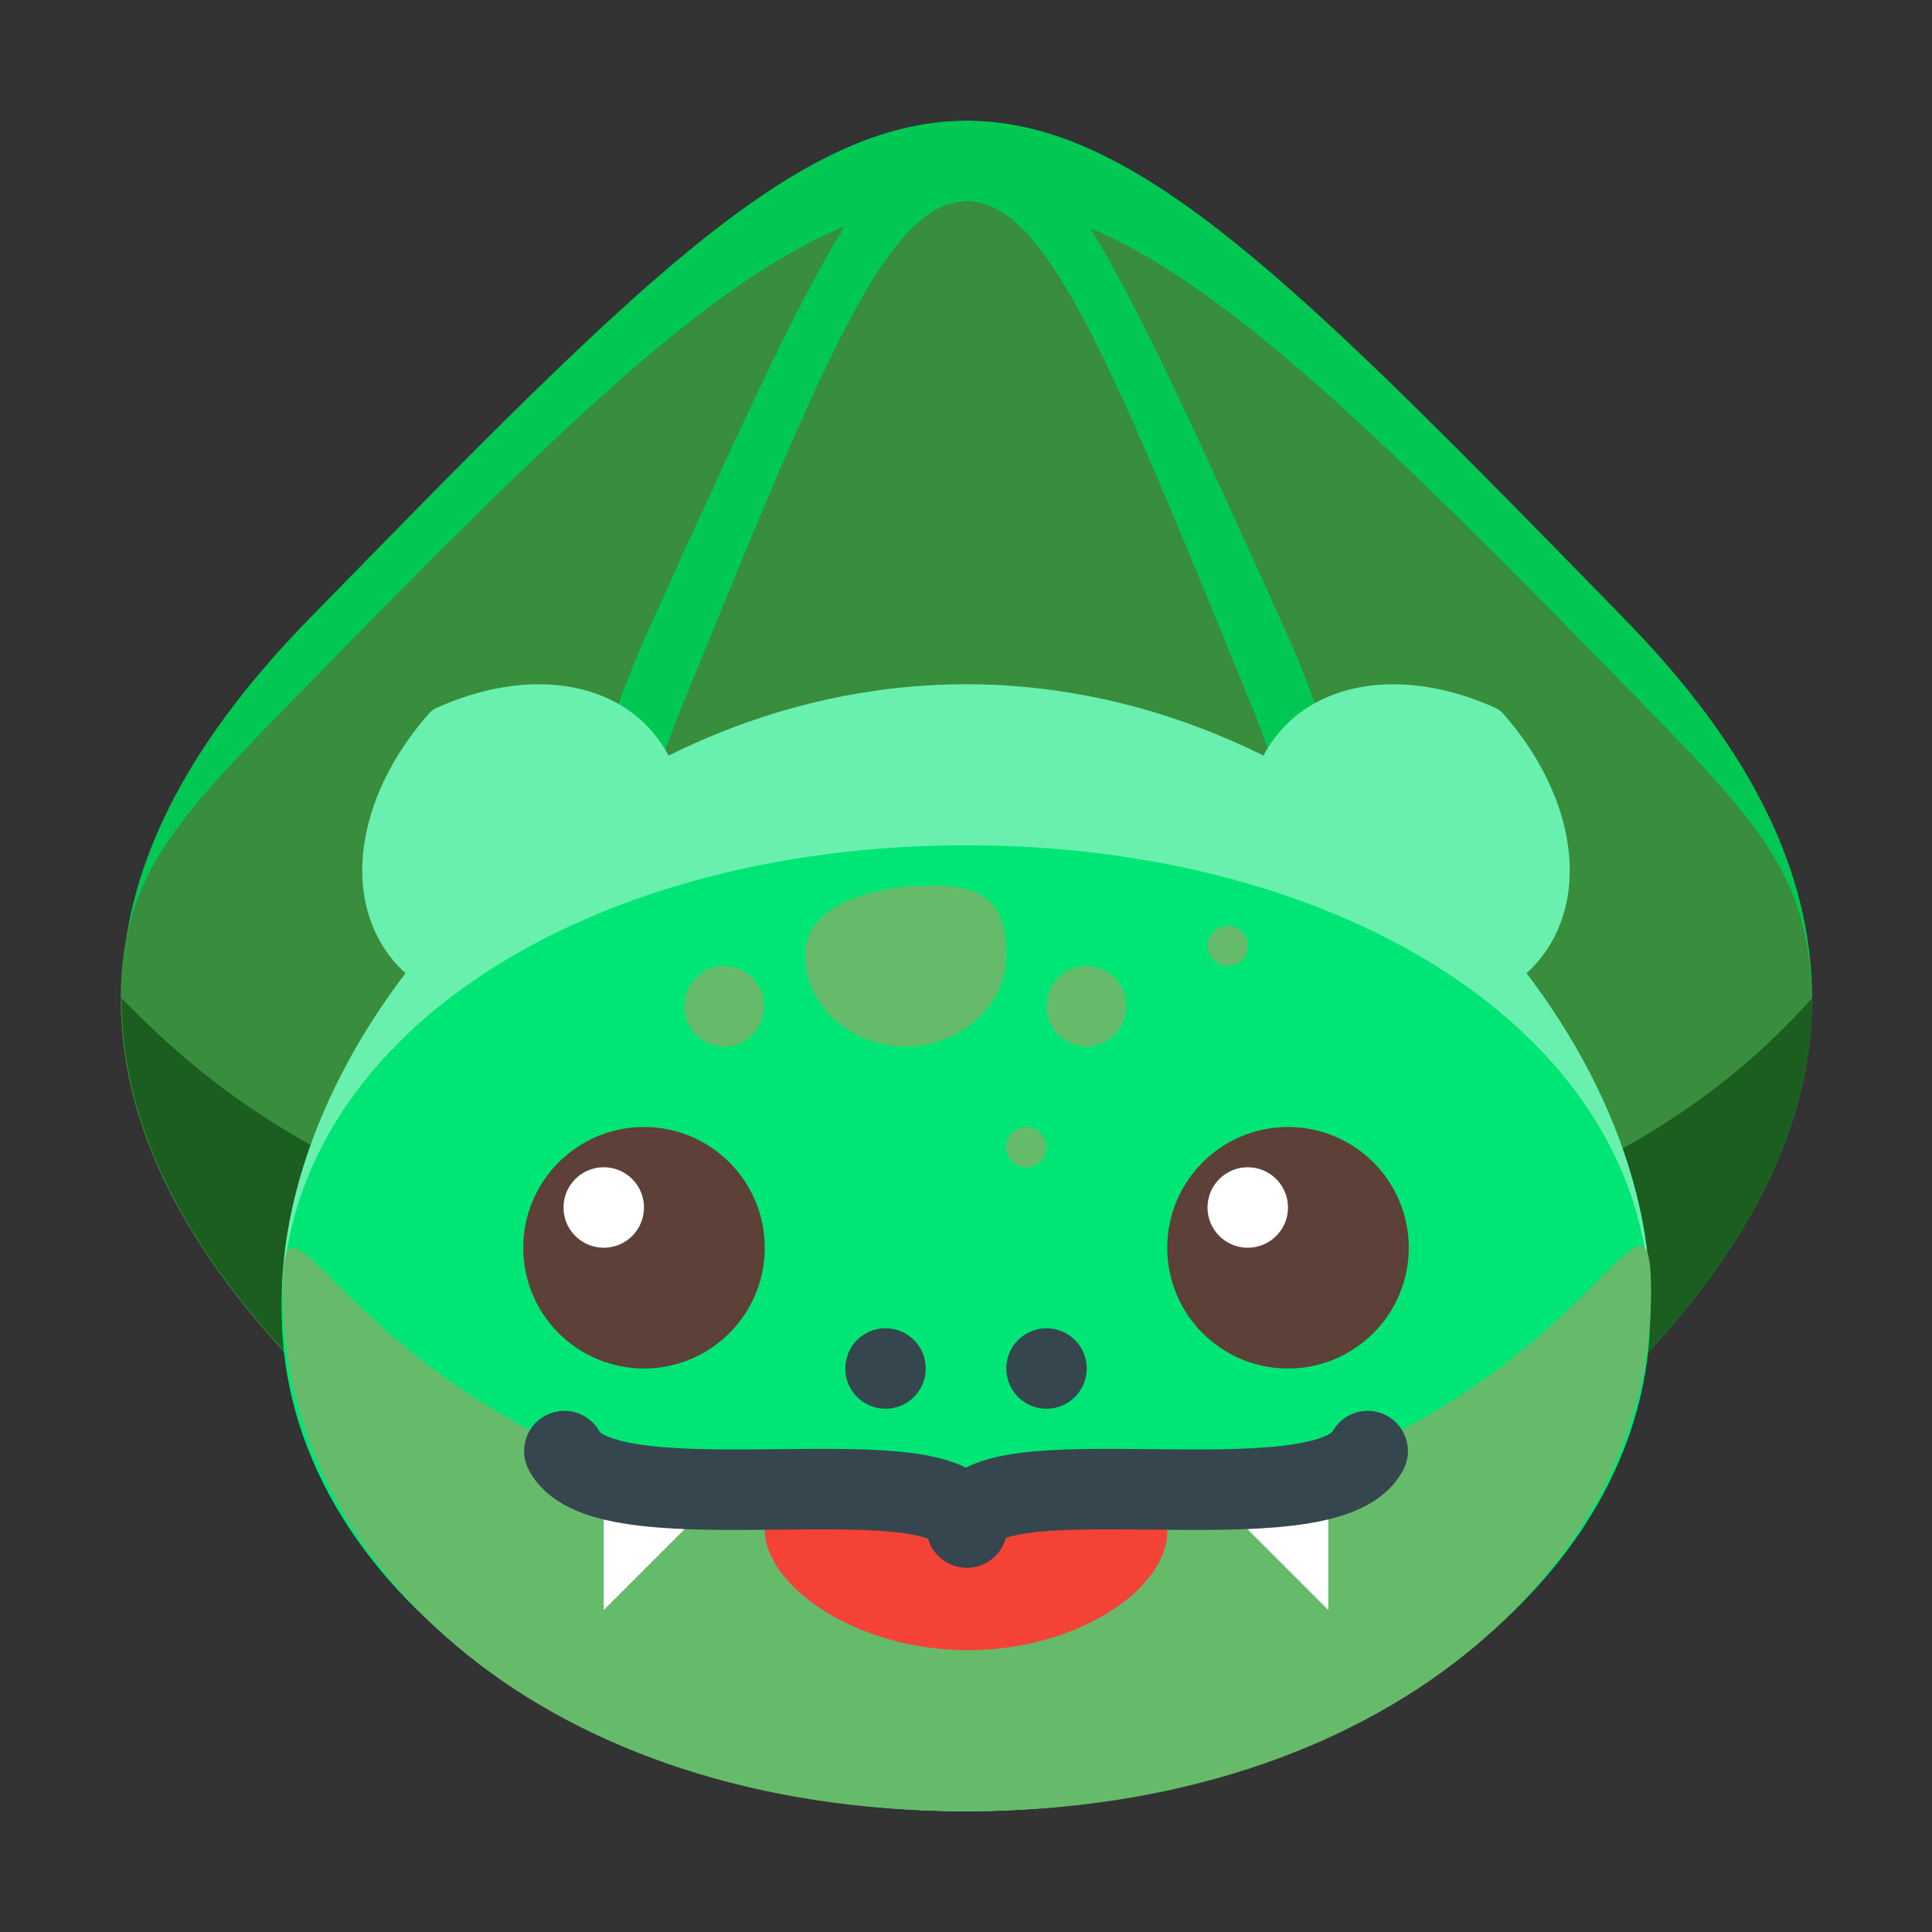 <?xml version="1.0" encoding="iso-8859-1"?>
<!-- Generator: Adobe Illustrator 19.1.1, SVG Export Plug-In . SVG Version: 6.00 Build 0)  -->
<svg xmlns="http://www.w3.org/2000/svg" xmlns:xlink="http://www.w3.org/1999/xlink" version="1.1" id="Layer_1" x="0px" y="0px" viewBox="0 0 48 48" style="enable-background:new 0 0 48 48;" xml:space="preserve">
<rect x="0" y="0" width="48" height="48" fill="#333333" stroke="none"/>
<path style="fill:#00C853;" d="M40.358,15.375C32.31,7.135,28.271,3,24.02,3S15.73,7.135,7.682,15.374  c-3.137,3.211-4.662,6.295-4.662,9.426s1.525,6.215,4.662,9.426C10.558,37.171,16.818,39,24.02,39c0.001,0,0,0,0,0  c7.202,0,13.463-1.829,16.338-4.773c3.137-3.211,4.662-6.295,4.661-9.426C45.02,21.669,43.495,18.586,40.358,15.375z"/>
<path style="fill:#388E3C;" d="M40.338,17C32.29,8.76,28.23,5,23.979,5S15.71,8.761,7.662,17C4.525,20.211,3,21.669,3,24.801  s1.525,6.215,4.662,9.426C10.537,37.171,16.798,39,24,39H24c7.202,0,13.462-1.829,16.338-4.773C43.475,31.016,45,27.932,45,24.801  C45,21.669,43.475,20.211,40.338,17z"/>
<path style="fill:#1B5E20;" d="M24,32C9.893,32,4.74,26.521,3.021,24.801c0,3.132,1.525,6.215,4.662,9.426  C10.558,37.171,16.818,39,24.02,39c0.001,0,0,0,0,0c7.202,0,13.463-1.829,16.338-4.773c3.137-3.211,4.662-6.295,4.661-9.426  C43.226,26.779,38.107,32,24,32z"/>
<path style="fill:#00C853;" d="M31.87,15.517C27.98,6.922,26.205,3,24.021,3c-2.185,0-3.96,3.923-7.85,12.517  c-2.867,6.333-2.867,12.234,0,18.567c1.372,3.032,4.38,4.916,7.85,4.916c3.469,0,6.478-1.883,7.85-4.916  C34.737,27.75,34.737,21.85,31.87,15.517z"/>
<path style="fill:#388E3C;" d="M31.085,17.517C27.584,8.922,25.987,5,24.021,5c-1.966,0-3.564,3.923-7.065,12.517  c-2.58,6.333-2.58,12.234,0,18.567C18.191,39.117,20.898,41,24.021,41c3.122,0,5.83-1.883,7.065-4.916  C33.666,29.75,33.665,23.85,31.085,17.517z"/>
<path style="fill:#69F0AE;" d="M24,17c-9.417,0-17,8.374-17,15.307C7,39.306,14.626,45,24,45s17-5.694,17-12.693  C41,25.374,33.417,17,24,17z"/>
<path style="fill:#69F0AE;" d="M37.333,17.716c-0.046-0.051-0.101-0.092-0.162-0.12c-2.302-1.048-4.557-0.69-5.61,0.89  c-0.491,0.735-0.664,1.659-0.502,2.672C31.103,21.435,35.904,25,36.134,25c0.028,0,0.057-0.003,0.086-0.008  c0.958-0.181,1.724-0.665,2.214-1.401C39.487,22.012,39.044,19.65,37.333,17.716z"/>
<path style="fill:#69F0AE;" d="M10.667,17.716c0.046-0.051,0.101-0.092,0.162-0.12c2.302-1.048,4.557-0.69,5.61,0.89  c0.491,0.735,0.664,1.659,0.502,2.672C16.897,21.435,12.096,25,11.866,25c-0.028,0-0.057-0.003-0.086-0.008  c-0.958-0.181-1.724-0.665-2.214-1.401C8.513,22.012,8.956,19.65,10.667,17.716z"/>
<g>
	<path style="fill:#00E676;" d="M41,32.583C41,39.44,33.389,45,24,45c-9.389,0-17-5.56-17-12.417C7,25.725,14.611,21,24,21   C33.389,21,41,25.725,41,32.583z"/>
</g>
<g>
	<path style="fill:#66BB6A;" d="M41.02,32.11C41.02,38.954,34.313,45,24,45C13.625,45,7.02,38.954,7.02,32.11   c0-4.422,2.163,5.839,17,5.839S41.02,27.563,41.02,32.11z"/>
</g>
<g>
	<path style="fill:#F44336;" d="M29,38.052c0,1.407-2.2,2.947-4.961,2.947S19,39.407,19,38v-1h10V38.052z"/>
</g>
<g>
	<path style="fill:#66BB6A;" d="M22.5,26c-1.38,0-2.5-1.022-2.5-2.284C20,22.455,21.741,22,23.121,22S25,22.455,25,23.716   C25,24.977,23.881,26,22.5,26z"/>
</g>
<g>
	<ellipse style="fill:#66BB6A;" cx="26.991" cy="25" rx="0.991" ry="1"/>
</g>
<g>
	<circle style="fill:#66BB6A;" cx="30.505" cy="23.5" r="0.5"/>
</g>
<g>
	<circle style="fill:#66BB6A;" cx="25.495" cy="28.5" r="0.5"/>
</g>
<g>
	<ellipse style="fill:#66BB6A;" cx="17.991" cy="25" rx="0.991" ry="1"/>
</g>
<circle style="fill:#5D4037;" cx="16" cy="31" r="3"/>
<g>
	<circle style="fill:#FFFFFF;" cx="15" cy="30" r="1"/>
</g>
<circle style="fill:#5D4037;" cx="32" cy="31" r="3"/>
<g>
	<circle style="fill:#FFFFFF;" cx="31" cy="30" r="1"/>
</g>
<circle style="fill:#36464E;" cx="22" cy="34" r="1"/>
<circle style="fill:#36464E;" cx="26" cy="34" r="1"/>
<polygon style="fill:#FFFFFF;" points="15,37 15,40 17,38 "/>
<polygon style="fill:#FFFFFF;" points="33,37 33,40 31,38 "/>
<path style="fill:none;stroke:#36464E;stroke-width:2;stroke-linecap:round;stroke-linejoin:round;stroke-miterlimit:10;" d="  M33.979,36.052c-1.042,2-9.959-0.093-9.959,1.897"/>
<path style="fill:none;stroke:#36464E;stroke-width:2;stroke-linecap:round;stroke-linejoin:round;stroke-miterlimit:10;" d="  M14.021,36.052c1.042,2,9.854-0.093,10,1.897"/>
</svg>

